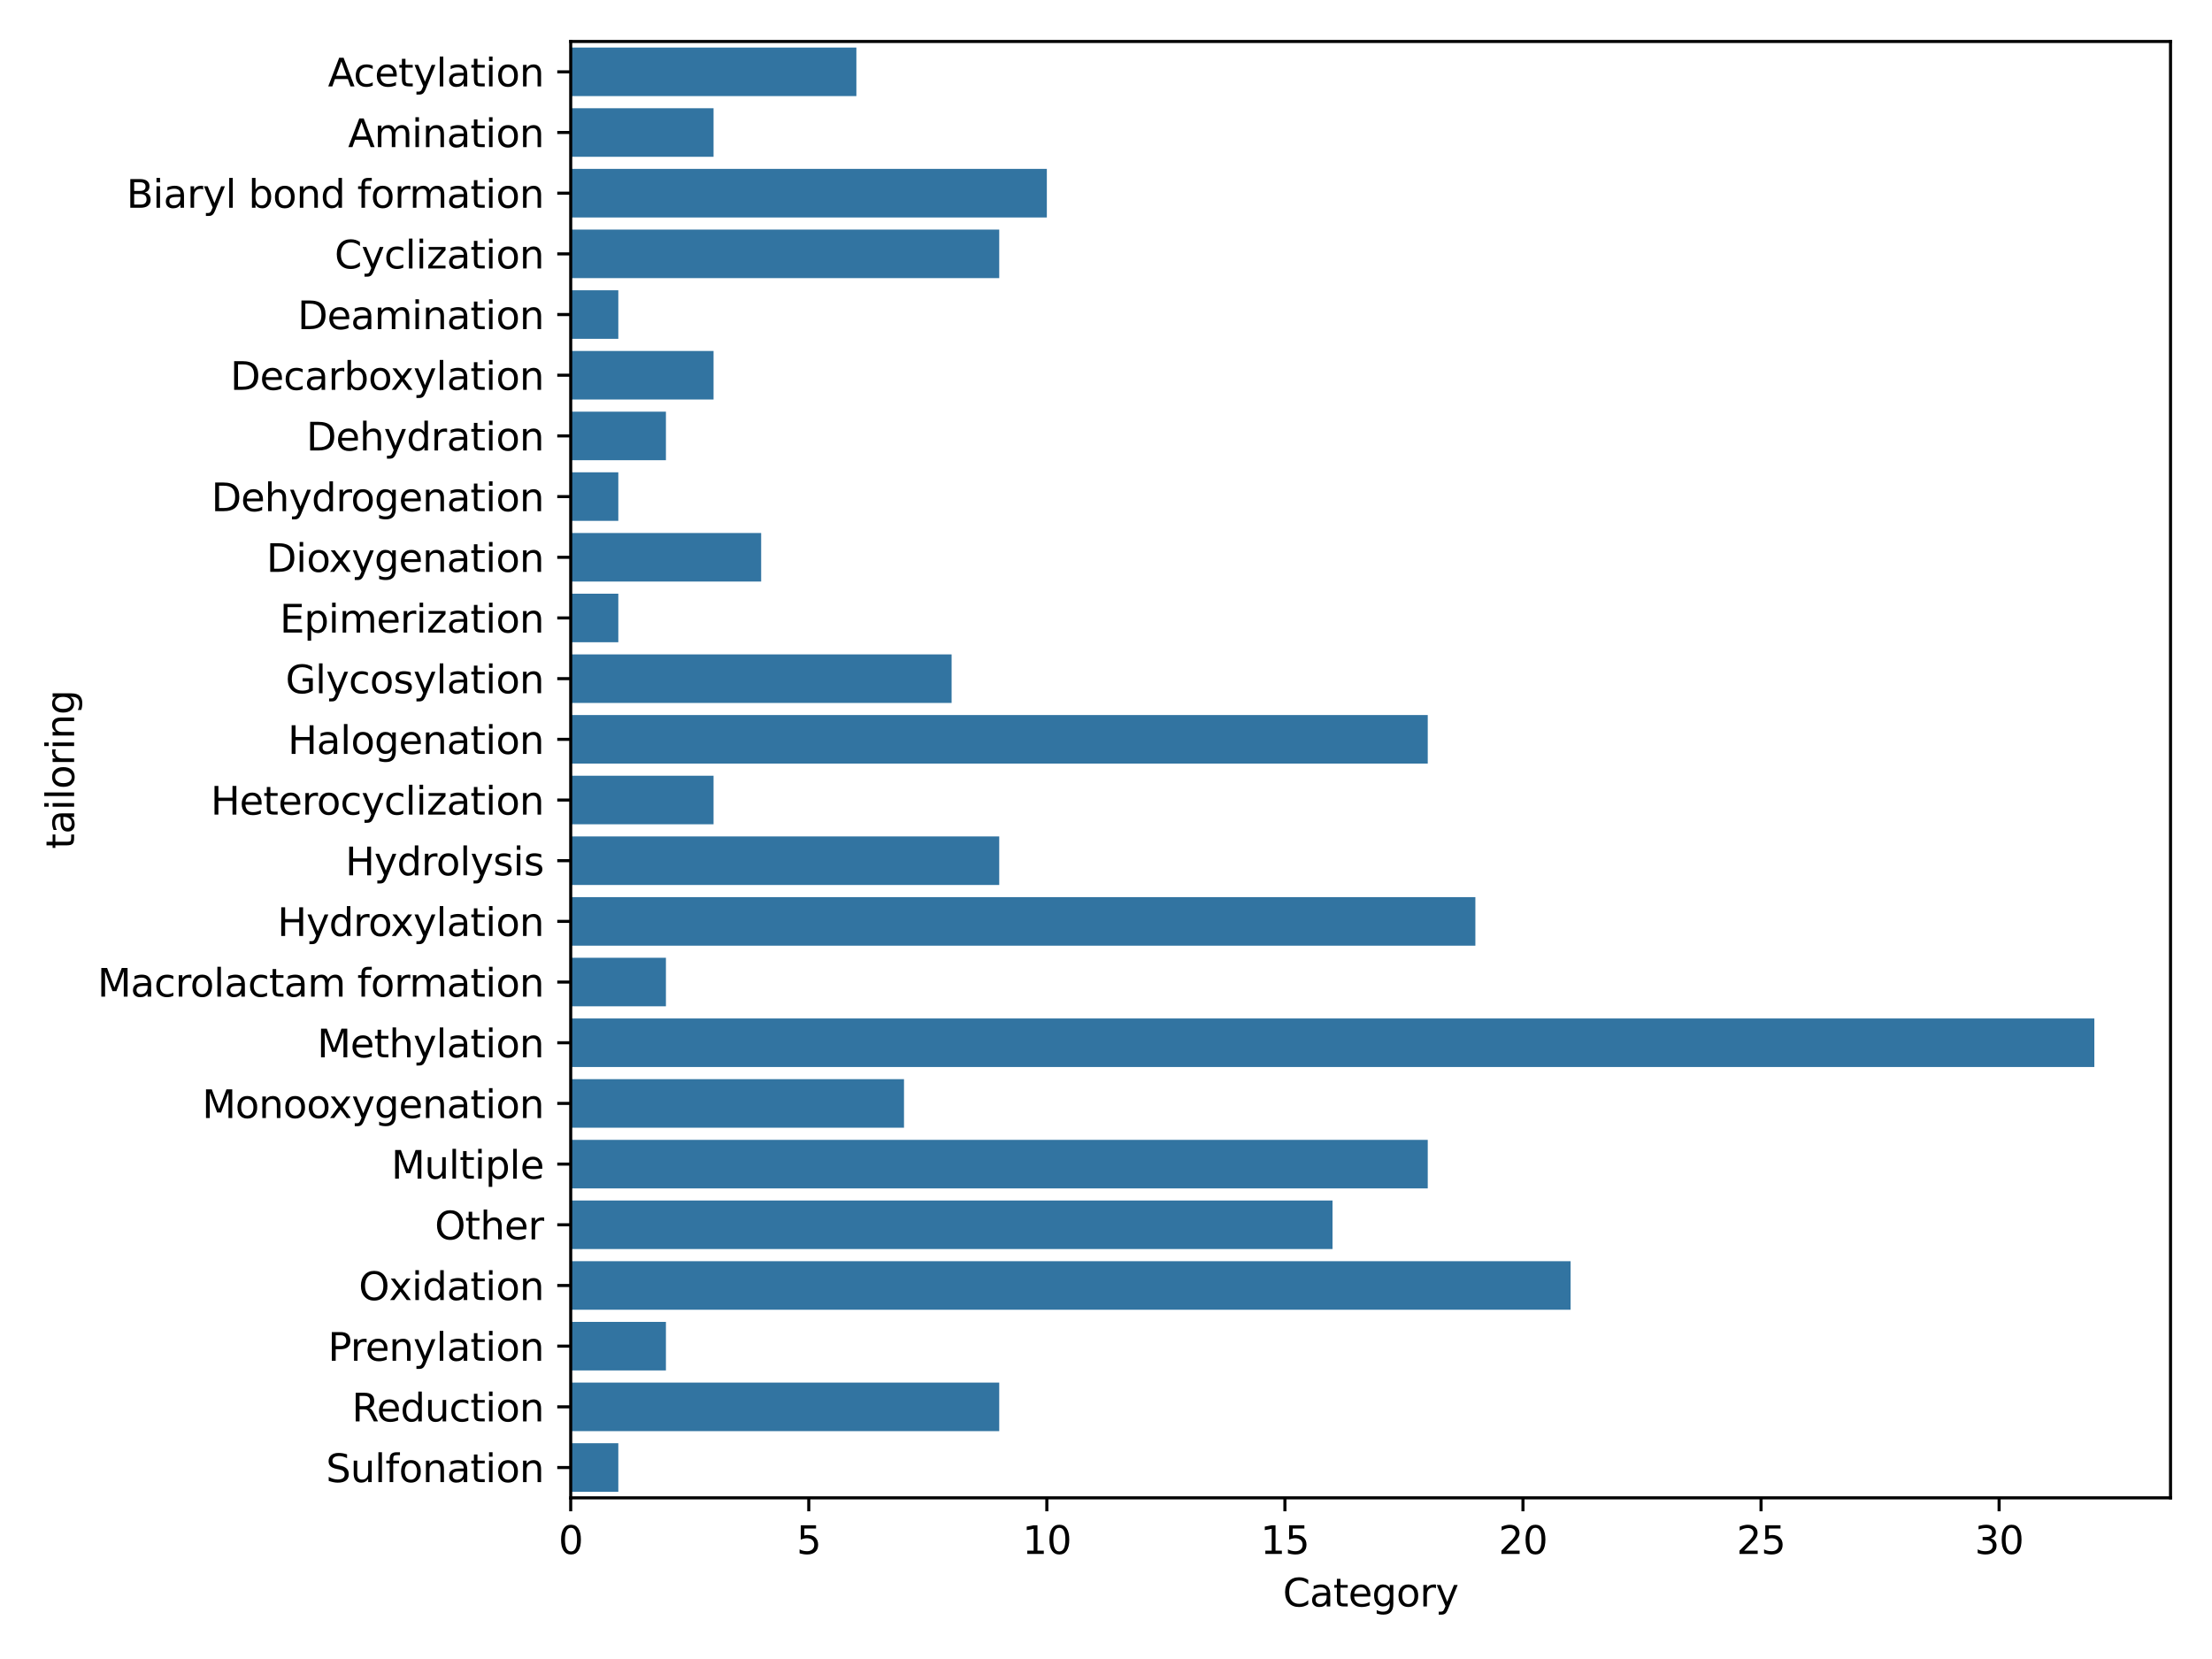 <?xml version="1.0" encoding="utf-8" standalone="no"?>
<!DOCTYPE svg PUBLIC "-//W3C//DTD SVG 1.1//EN"
  "http://www.w3.org/Graphics/SVG/1.1/DTD/svg11.dtd">
<svg xmlns:xlink="http://www.w3.org/1999/xlink" width="576pt" height="432pt" viewBox="0 0 576 432" xmlns="http://www.w3.org/2000/svg" version="1.1">
 <defs>
  <style type="text/css">*{stroke-linejoin: round; stroke-linecap: butt}</style>
 </defs>
 <g id="figure_1">
  <g id="patch_1">
   <path d="M 0 432 
L 576 432 
L 576 0 
L 0 0 
z
" style="fill: #ffffff"/>
  </g>
  <g id="axes_1">
   <g id="patch_2">
    <path d="M 148.61 390.04 
L 565.2 390.04 
L 565.2 10.8 
L 148.61 10.8 
z
" style="fill: #ffffff"/>
   </g>
   <g id="patch_3">
    <path d="M 148.61 12.38 
L 223.001 12.38 
L 223.001 25.021 
L 148.61 25.021 
z
" clip-path="url(#p3cb70eb00b)" style="fill: #3274a1"/>
   </g>
   <g id="patch_4">
    <path d="M 148.61 28.182 
L 185.806 28.182 
L 185.806 40.823 
L 148.61 40.823 
z
" clip-path="url(#p3cb70eb00b)" style="fill: #3274a1"/>
   </g>
   <g id="patch_5">
    <path d="M 148.61 43.983 
L 272.595 43.983 
L 272.595 56.625 
L 148.61 56.625 
z
" clip-path="url(#p3cb70eb00b)" style="fill: #3274a1"/>
   </g>
   <g id="patch_6">
    <path d="M 148.61 59.785 
L 260.197 59.785 
L 260.197 72.427 
L 148.61 72.427 
z
" clip-path="url(#p3cb70eb00b)" style="fill: #3274a1"/>
   </g>
   <g id="patch_7">
    <path d="M 148.61 75.587 
L 161.009 75.587 
L 161.009 88.228 
L 148.61 88.228 
z
" clip-path="url(#p3cb70eb00b)" style="fill: #3274a1"/>
   </g>
   <g id="patch_8">
    <path d="M 148.61 91.388 
L 185.806 91.388 
L 185.806 104.03 
L 148.61 104.03 
z
" clip-path="url(#p3cb70eb00b)" style="fill: #3274a1"/>
   </g>
   <g id="patch_9">
    <path d="M 148.61 107.19 
L 173.407 107.19 
L 173.407 119.832 
L 148.61 119.832 
z
" clip-path="url(#p3cb70eb00b)" style="fill: #3274a1"/>
   </g>
   <g id="patch_10">
    <path d="M 148.61 122.992 
L 161.009 122.992 
L 161.009 135.633 
L 148.61 135.633 
z
" clip-path="url(#p3cb70eb00b)" style="fill: #3274a1"/>
   </g>
   <g id="patch_11">
    <path d="M 148.61 138.793 
L 198.204 138.793 
L 198.204 151.435 
L 148.61 151.435 
z
" clip-path="url(#p3cb70eb00b)" style="fill: #3274a1"/>
   </g>
   <g id="patch_12">
    <path d="M 148.61 154.595 
L 161.009 154.595 
L 161.009 167.237 
L 148.61 167.237 
z
" clip-path="url(#p3cb70eb00b)" style="fill: #3274a1"/>
   </g>
   <g id="patch_13">
    <path d="M 148.61 170.397 
L 247.798 170.397 
L 247.798 183.038 
L 148.61 183.038 
z
" clip-path="url(#p3cb70eb00b)" style="fill: #3274a1"/>
   </g>
   <g id="patch_14">
    <path d="M 148.61 186.198 
L 371.783 186.198 
L 371.783 198.84 
L 148.61 198.84 
z
" clip-path="url(#p3cb70eb00b)" style="fill: #3274a1"/>
   </g>
   <g id="patch_15">
    <path d="M 148.61 202 
L 185.806 202 
L 185.806 214.642 
L 148.61 214.642 
z
" clip-path="url(#p3cb70eb00b)" style="fill: #3274a1"/>
   </g>
   <g id="patch_16">
    <path d="M 148.61 217.802 
L 260.197 217.802 
L 260.197 230.443 
L 148.61 230.443 
z
" clip-path="url(#p3cb70eb00b)" style="fill: #3274a1"/>
   </g>
   <g id="patch_17">
    <path d="M 148.61 233.603 
L 384.182 233.603 
L 384.182 246.245 
L 148.61 246.245 
z
" clip-path="url(#p3cb70eb00b)" style="fill: #3274a1"/>
   </g>
   <g id="patch_18">
    <path d="M 148.61 249.405 
L 173.407 249.405 
L 173.407 262.046 
L 148.61 262.046 
z
" clip-path="url(#p3cb70eb00b)" style="fill: #3274a1"/>
   </g>
   <g id="patch_19">
    <path d="M 148.61 265.207 
L 545.362 265.207 
L 545.362 277.848 
L 148.61 277.848 
z
" clip-path="url(#p3cb70eb00b)" style="fill: #3274a1"/>
   </g>
   <g id="patch_20">
    <path d="M 148.61 281.009 
L 235.4 281.009 
L 235.4 293.65 
L 148.61 293.65 
z
" clip-path="url(#p3cb70eb00b)" style="fill: #3274a1"/>
   </g>
   <g id="patch_21">
    <path d="M 148.61 296.81 
L 371.783 296.81 
L 371.783 309.452 
L 148.61 309.452 
z
" clip-path="url(#p3cb70eb00b)" style="fill: #3274a1"/>
   </g>
   <g id="patch_22">
    <path d="M 148.61 312.612 
L 346.986 312.612 
L 346.986 325.253 
L 148.61 325.253 
z
" clip-path="url(#p3cb70eb00b)" style="fill: #3274a1"/>
   </g>
   <g id="patch_23">
    <path d="M 148.61 328.413 
L 408.979 328.413 
L 408.979 341.055 
L 148.61 341.055 
z
" clip-path="url(#p3cb70eb00b)" style="fill: #3274a1"/>
   </g>
   <g id="patch_24">
    <path d="M 148.61 344.215 
L 173.407 344.215 
L 173.407 356.856 
L 148.61 356.856 
z
" clip-path="url(#p3cb70eb00b)" style="fill: #3274a1"/>
   </g>
   <g id="patch_25">
    <path d="M 148.61 360.017 
L 260.197 360.017 
L 260.197 372.658 
L 148.61 372.658 
z
" clip-path="url(#p3cb70eb00b)" style="fill: #3274a1"/>
   </g>
   <g id="patch_26">
    <path d="M 148.61 375.818 
L 161.009 375.818 
L 161.009 388.46 
L 148.61 388.46 
z
" clip-path="url(#p3cb70eb00b)" style="fill: #3274a1"/>
   </g>
   <g id="matplotlib.axis_1">
    <g id="xtick_1">
     <g id="line2d_1">
      <defs>
       <path id="mf0611d94d9" d="M 0 0 
L 0 3.5 
" style="stroke: #000000; stroke-width: 0.8"/>
      </defs>
      <g>
       <use xlink:href="#mf0611d94d9" x="148.61" y="390.04" style="stroke: #000000; stroke-width: 0.8"/>
      </g>
     </g>
     <g id="text_1">
      <!-- 0 -->
      <g transform="translate(145.429 404.638) scale(0.1 -0.1)">
       <defs>
        <path id="DejaVuSans-30" d="M 2034 4250 
Q 1547 4250 1301 3770 
Q 1056 3291 1056 2328 
Q 1056 1369 1301 889 
Q 1547 409 2034 409 
Q 2525 409 2770 889 
Q 3016 1369 3016 2328 
Q 3016 3291 2770 3770 
Q 2525 4250 2034 4250 
z
M 2034 4750 
Q 2819 4750 3233 4129 
Q 3647 3509 3647 2328 
Q 3647 1150 3233 529 
Q 2819 -91 2034 -91 
Q 1250 -91 836 529 
Q 422 1150 422 2328 
Q 422 3509 836 4129 
Q 1250 4750 2034 4750 
z
" transform="scale(0.016)"/>
       </defs>
       <use xlink:href="#DejaVuSans-30"/>
      </g>
     </g>
    </g>
    <g id="xtick_2">
     <g id="line2d_2">
      <g>
       <use xlink:href="#mf0611d94d9" x="210.603" y="390.04" style="stroke: #000000; stroke-width: 0.8"/>
      </g>
     </g>
     <g id="text_2">
      <!-- 5 -->
      <g transform="translate(207.421 404.638) scale(0.1 -0.1)">
       <defs>
        <path id="DejaVuSans-35" d="M 691 4666 
L 3169 4666 
L 3169 4134 
L 1269 4134 
L 1269 2991 
Q 1406 3038 1543 3061 
Q 1681 3084 1819 3084 
Q 2600 3084 3056 2656 
Q 3513 2228 3513 1497 
Q 3513 744 3044 326 
Q 2575 -91 1722 -91 
Q 1428 -91 1123 -41 
Q 819 9 494 109 
L 494 744 
Q 775 591 1075 516 
Q 1375 441 1709 441 
Q 2250 441 2565 725 
Q 2881 1009 2881 1497 
Q 2881 1984 2565 2268 
Q 2250 2553 1709 2553 
Q 1456 2553 1204 2497 
Q 953 2441 691 2322 
L 691 4666 
z
" transform="scale(0.016)"/>
       </defs>
       <use xlink:href="#DejaVuSans-35"/>
      </g>
     </g>
    </g>
    <g id="xtick_3">
     <g id="line2d_3">
      <g>
       <use xlink:href="#mf0611d94d9" x="272.595" y="390.04" style="stroke: #000000; stroke-width: 0.8"/>
      </g>
     </g>
     <g id="text_3">
      <!-- 10 -->
      <g transform="translate(266.233 404.638) scale(0.1 -0.1)">
       <defs>
        <path id="DejaVuSans-31" d="M 794 531 
L 1825 531 
L 1825 4091 
L 703 3866 
L 703 4441 
L 1819 4666 
L 2450 4666 
L 2450 531 
L 3481 531 
L 3481 0 
L 794 0 
L 794 531 
z
" transform="scale(0.016)"/>
       </defs>
       <use xlink:href="#DejaVuSans-31"/>
       <use xlink:href="#DejaVuSans-30" transform="translate(63.623 0)"/>
      </g>
     </g>
    </g>
    <g id="xtick_4">
     <g id="line2d_4">
      <g>
       <use xlink:href="#mf0611d94d9" x="334.588" y="390.04" style="stroke: #000000; stroke-width: 0.8"/>
      </g>
     </g>
     <g id="text_4">
      <!-- 15 -->
      <g transform="translate(328.225 404.638) scale(0.1 -0.1)">
       <use xlink:href="#DejaVuSans-31"/>
       <use xlink:href="#DejaVuSans-35" transform="translate(63.623 0)"/>
      </g>
     </g>
    </g>
    <g id="xtick_5">
     <g id="line2d_5">
      <g>
       <use xlink:href="#mf0611d94d9" x="396.58" y="390.04" style="stroke: #000000; stroke-width: 0.8"/>
      </g>
     </g>
     <g id="text_5">
      <!-- 20 -->
      <g transform="translate(390.218 404.638) scale(0.1 -0.1)">
       <defs>
        <path id="DejaVuSans-32" d="M 1228 531 
L 3431 531 
L 3431 0 
L 469 0 
L 469 531 
Q 828 903 1448 1529 
Q 2069 2156 2228 2338 
Q 2531 2678 2651 2914 
Q 2772 3150 2772 3378 
Q 2772 3750 2511 3984 
Q 2250 4219 1831 4219 
Q 1534 4219 1204 4116 
Q 875 4013 500 3803 
L 500 4441 
Q 881 4594 1212 4672 
Q 1544 4750 1819 4750 
Q 2544 4750 2975 4387 
Q 3406 4025 3406 3419 
Q 3406 3131 3298 2873 
Q 3191 2616 2906 2266 
Q 2828 2175 2409 1742 
Q 1991 1309 1228 531 
z
" transform="scale(0.016)"/>
       </defs>
       <use xlink:href="#DejaVuSans-32"/>
       <use xlink:href="#DejaVuSans-30" transform="translate(63.623 0)"/>
      </g>
     </g>
    </g>
    <g id="xtick_6">
     <g id="line2d_6">
      <g>
       <use xlink:href="#mf0611d94d9" x="458.573" y="390.04" style="stroke: #000000; stroke-width: 0.8"/>
      </g>
     </g>
     <g id="text_6">
      <!-- 25 -->
      <g transform="translate(452.21 404.638) scale(0.1 -0.1)">
       <use xlink:href="#DejaVuSans-32"/>
       <use xlink:href="#DejaVuSans-35" transform="translate(63.623 0)"/>
      </g>
     </g>
    </g>
    <g id="xtick_7">
     <g id="line2d_7">
      <g>
       <use xlink:href="#mf0611d94d9" x="520.565" y="390.04" style="stroke: #000000; stroke-width: 0.8"/>
      </g>
     </g>
     <g id="text_7">
      <!-- 30 -->
      <g transform="translate(514.203 404.638) scale(0.1 -0.1)">
       <defs>
        <path id="DejaVuSans-33" d="M 2597 2516 
Q 3050 2419 3304 2112 
Q 3559 1806 3559 1356 
Q 3559 666 3084 287 
Q 2609 -91 1734 -91 
Q 1441 -91 1130 -33 
Q 819 25 488 141 
L 488 750 
Q 750 597 1062 519 
Q 1375 441 1716 441 
Q 2309 441 2620 675 
Q 2931 909 2931 1356 
Q 2931 1769 2642 2001 
Q 2353 2234 1838 2234 
L 1294 2234 
L 1294 2753 
L 1863 2753 
Q 2328 2753 2575 2939 
Q 2822 3125 2822 3475 
Q 2822 3834 2567 4026 
Q 2313 4219 1838 4219 
Q 1578 4219 1281 4162 
Q 984 4106 628 3988 
L 628 4550 
Q 988 4650 1302 4700 
Q 1616 4750 1894 4750 
Q 2613 4750 3031 4423 
Q 3450 4097 3450 3541 
Q 3450 3153 3228 2886 
Q 3006 2619 2597 2516 
z
" transform="scale(0.016)"/>
       </defs>
       <use xlink:href="#DejaVuSans-33"/>
       <use xlink:href="#DejaVuSans-30" transform="translate(63.623 0)"/>
      </g>
     </g>
    </g>
    <g id="text_8">
     <!-- Category -->
     <g transform="translate(334.064 418.317) scale(0.1 -0.1)">
      <defs>
       <path id="DejaVuSans-43" d="M 4122 4306 
L 4122 3641 
Q 3803 3938 3442 4084 
Q 3081 4231 2675 4231 
Q 1875 4231 1450 3742 
Q 1025 3253 1025 2328 
Q 1025 1406 1450 917 
Q 1875 428 2675 428 
Q 3081 428 3442 575 
Q 3803 722 4122 1019 
L 4122 359 
Q 3791 134 3420 21 
Q 3050 -91 2638 -91 
Q 1578 -91 968 557 
Q 359 1206 359 2328 
Q 359 3453 968 4101 
Q 1578 4750 2638 4750 
Q 3056 4750 3426 4639 
Q 3797 4528 4122 4306 
z
" transform="scale(0.016)"/>
       <path id="DejaVuSans-61" d="M 2194 1759 
Q 1497 1759 1228 1600 
Q 959 1441 959 1056 
Q 959 750 1161 570 
Q 1363 391 1709 391 
Q 2188 391 2477 730 
Q 2766 1069 2766 1631 
L 2766 1759 
L 2194 1759 
z
M 3341 1997 
L 3341 0 
L 2766 0 
L 2766 531 
Q 2569 213 2275 61 
Q 1981 -91 1556 -91 
Q 1019 -91 701 211 
Q 384 513 384 1019 
Q 384 1609 779 1909 
Q 1175 2209 1959 2209 
L 2766 2209 
L 2766 2266 
Q 2766 2663 2505 2880 
Q 2244 3097 1772 3097 
Q 1472 3097 1187 3025 
Q 903 2953 641 2809 
L 641 3341 
Q 956 3463 1253 3523 
Q 1550 3584 1831 3584 
Q 2591 3584 2966 3190 
Q 3341 2797 3341 1997 
z
" transform="scale(0.016)"/>
       <path id="DejaVuSans-74" d="M 1172 4494 
L 1172 3500 
L 2356 3500 
L 2356 3053 
L 1172 3053 
L 1172 1153 
Q 1172 725 1289 603 
Q 1406 481 1766 481 
L 2356 481 
L 2356 0 
L 1766 0 
Q 1100 0 847 248 
Q 594 497 594 1153 
L 594 3053 
L 172 3053 
L 172 3500 
L 594 3500 
L 594 4494 
L 1172 4494 
z
" transform="scale(0.016)"/>
       <path id="DejaVuSans-65" d="M 3597 1894 
L 3597 1613 
L 953 1613 
Q 991 1019 1311 708 
Q 1631 397 2203 397 
Q 2534 397 2845 478 
Q 3156 559 3463 722 
L 3463 178 
Q 3153 47 2828 -22 
Q 2503 -91 2169 -91 
Q 1331 -91 842 396 
Q 353 884 353 1716 
Q 353 2575 817 3079 
Q 1281 3584 2069 3584 
Q 2775 3584 3186 3129 
Q 3597 2675 3597 1894 
z
M 3022 2063 
Q 3016 2534 2758 2815 
Q 2500 3097 2075 3097 
Q 1594 3097 1305 2825 
Q 1016 2553 972 2059 
L 3022 2063 
z
" transform="scale(0.016)"/>
       <path id="DejaVuSans-67" d="M 2906 1791 
Q 2906 2416 2648 2759 
Q 2391 3103 1925 3103 
Q 1463 3103 1205 2759 
Q 947 2416 947 1791 
Q 947 1169 1205 825 
Q 1463 481 1925 481 
Q 2391 481 2648 825 
Q 2906 1169 2906 1791 
z
M 3481 434 
Q 3481 -459 3084 -895 
Q 2688 -1331 1869 -1331 
Q 1566 -1331 1297 -1286 
Q 1028 -1241 775 -1147 
L 775 -588 
Q 1028 -725 1275 -790 
Q 1522 -856 1778 -856 
Q 2344 -856 2625 -561 
Q 2906 -266 2906 331 
L 2906 616 
Q 2728 306 2450 153 
Q 2172 0 1784 0 
Q 1141 0 747 490 
Q 353 981 353 1791 
Q 353 2603 747 3093 
Q 1141 3584 1784 3584 
Q 2172 3584 2450 3431 
Q 2728 3278 2906 2969 
L 2906 3500 
L 3481 3500 
L 3481 434 
z
" transform="scale(0.016)"/>
       <path id="DejaVuSans-6f" d="M 1959 3097 
Q 1497 3097 1228 2736 
Q 959 2375 959 1747 
Q 959 1119 1226 758 
Q 1494 397 1959 397 
Q 2419 397 2687 759 
Q 2956 1122 2956 1747 
Q 2956 2369 2687 2733 
Q 2419 3097 1959 3097 
z
M 1959 3584 
Q 2709 3584 3137 3096 
Q 3566 2609 3566 1747 
Q 3566 888 3137 398 
Q 2709 -91 1959 -91 
Q 1206 -91 779 398 
Q 353 888 353 1747 
Q 353 2609 779 3096 
Q 1206 3584 1959 3584 
z
" transform="scale(0.016)"/>
       <path id="DejaVuSans-72" d="M 2631 2963 
Q 2534 3019 2420 3045 
Q 2306 3072 2169 3072 
Q 1681 3072 1420 2755 
Q 1159 2438 1159 1844 
L 1159 0 
L 581 0 
L 581 3500 
L 1159 3500 
L 1159 2956 
Q 1341 3275 1631 3429 
Q 1922 3584 2338 3584 
Q 2397 3584 2469 3576 
Q 2541 3569 2628 3553 
L 2631 2963 
z
" transform="scale(0.016)"/>
       <path id="DejaVuSans-79" d="M 2059 -325 
Q 1816 -950 1584 -1140 
Q 1353 -1331 966 -1331 
L 506 -1331 
L 506 -850 
L 844 -850 
Q 1081 -850 1212 -737 
Q 1344 -625 1503 -206 
L 1606 56 
L 191 3500 
L 800 3500 
L 1894 763 
L 2988 3500 
L 3597 3500 
L 2059 -325 
z
" transform="scale(0.016)"/>
      </defs>
      <use xlink:href="#DejaVuSans-43"/>
      <use xlink:href="#DejaVuSans-61" transform="translate(69.824 0)"/>
      <use xlink:href="#DejaVuSans-74" transform="translate(131.104 0)"/>
      <use xlink:href="#DejaVuSans-65" transform="translate(170.312 0)"/>
      <use xlink:href="#DejaVuSans-67" transform="translate(231.836 0)"/>
      <use xlink:href="#DejaVuSans-6f" transform="translate(295.312 0)"/>
      <use xlink:href="#DejaVuSans-72" transform="translate(356.494 0)"/>
      <use xlink:href="#DejaVuSans-79" transform="translate(397.607 0)"/>
     </g>
    </g>
   </g>
   <g id="matplotlib.axis_2">
    <g id="ytick_1">
     <g id="line2d_8">
      <defs>
       <path id="m11501a19ed" d="M 0 0 
L -3.5 0 
" style="stroke: #000000; stroke-width: 0.8"/>
      </defs>
      <g>
       <use xlink:href="#m11501a19ed" x="148.61" y="18.701" style="stroke: #000000; stroke-width: 0.8"/>
      </g>
     </g>
     <g id="text_9">
      <!-- Acetylation -->
      <g transform="translate(85.393 22.5) scale(0.1 -0.1)">
       <defs>
        <path id="DejaVuSans-41" d="M 2188 4044 
L 1331 1722 
L 3047 1722 
L 2188 4044 
z
M 1831 4666 
L 2547 4666 
L 4325 0 
L 3669 0 
L 3244 1197 
L 1141 1197 
L 716 0 
L 50 0 
L 1831 4666 
z
" transform="scale(0.016)"/>
        <path id="DejaVuSans-63" d="M 3122 3366 
L 3122 2828 
Q 2878 2963 2633 3030 
Q 2388 3097 2138 3097 
Q 1578 3097 1268 2742 
Q 959 2388 959 1747 
Q 959 1106 1268 751 
Q 1578 397 2138 397 
Q 2388 397 2633 464 
Q 2878 531 3122 666 
L 3122 134 
Q 2881 22 2623 -34 
Q 2366 -91 2075 -91 
Q 1284 -91 818 406 
Q 353 903 353 1747 
Q 353 2603 823 3093 
Q 1294 3584 2113 3584 
Q 2378 3584 2631 3529 
Q 2884 3475 3122 3366 
z
" transform="scale(0.016)"/>
        <path id="DejaVuSans-6c" d="M 603 4863 
L 1178 4863 
L 1178 0 
L 603 0 
L 603 4863 
z
" transform="scale(0.016)"/>
        <path id="DejaVuSans-69" d="M 603 3500 
L 1178 3500 
L 1178 0 
L 603 0 
L 603 3500 
z
M 603 4863 
L 1178 4863 
L 1178 4134 
L 603 4134 
L 603 4863 
z
" transform="scale(0.016)"/>
        <path id="DejaVuSans-6e" d="M 3513 2113 
L 3513 0 
L 2938 0 
L 2938 2094 
Q 2938 2591 2744 2837 
Q 2550 3084 2163 3084 
Q 1697 3084 1428 2787 
Q 1159 2491 1159 1978 
L 1159 0 
L 581 0 
L 581 3500 
L 1159 3500 
L 1159 2956 
Q 1366 3272 1645 3428 
Q 1925 3584 2291 3584 
Q 2894 3584 3203 3211 
Q 3513 2838 3513 2113 
z
" transform="scale(0.016)"/>
       </defs>
       <use xlink:href="#DejaVuSans-41"/>
       <use xlink:href="#DejaVuSans-63" transform="translate(66.658 0)"/>
       <use xlink:href="#DejaVuSans-65" transform="translate(121.639 0)"/>
       <use xlink:href="#DejaVuSans-74" transform="translate(183.162 0)"/>
       <use xlink:href="#DejaVuSans-79" transform="translate(222.371 0)"/>
       <use xlink:href="#DejaVuSans-6c" transform="translate(281.551 0)"/>
       <use xlink:href="#DejaVuSans-61" transform="translate(309.334 0)"/>
       <use xlink:href="#DejaVuSans-74" transform="translate(370.613 0)"/>
       <use xlink:href="#DejaVuSans-69" transform="translate(409.822 0)"/>
       <use xlink:href="#DejaVuSans-6f" transform="translate(437.605 0)"/>
       <use xlink:href="#DejaVuSans-6e" transform="translate(498.787 0)"/>
      </g>
     </g>
    </g>
    <g id="ytick_2">
     <g id="line2d_9">
      <g>
       <use xlink:href="#m11501a19ed" x="148.61" y="34.502" style="stroke: #000000; stroke-width: 0.8"/>
      </g>
     </g>
     <g id="text_10">
      <!-- Amination -->
      <g transform="translate(90.63 38.302) scale(0.1 -0.1)">
       <defs>
        <path id="DejaVuSans-6d" d="M 3328 2828 
Q 3544 3216 3844 3400 
Q 4144 3584 4550 3584 
Q 5097 3584 5394 3201 
Q 5691 2819 5691 2113 
L 5691 0 
L 5113 0 
L 5113 2094 
Q 5113 2597 4934 2840 
Q 4756 3084 4391 3084 
Q 3944 3084 3684 2787 
Q 3425 2491 3425 1978 
L 3425 0 
L 2847 0 
L 2847 2094 
Q 2847 2600 2669 2842 
Q 2491 3084 2119 3084 
Q 1678 3084 1418 2786 
Q 1159 2488 1159 1978 
L 1159 0 
L 581 0 
L 581 3500 
L 1159 3500 
L 1159 2956 
Q 1356 3278 1631 3431 
Q 1906 3584 2284 3584 
Q 2666 3584 2933 3390 
Q 3200 3197 3328 2828 
z
" transform="scale(0.016)"/>
       </defs>
       <use xlink:href="#DejaVuSans-41"/>
       <use xlink:href="#DejaVuSans-6d" transform="translate(68.408 0)"/>
       <use xlink:href="#DejaVuSans-69" transform="translate(165.82 0)"/>
       <use xlink:href="#DejaVuSans-6e" transform="translate(193.604 0)"/>
       <use xlink:href="#DejaVuSans-61" transform="translate(256.982 0)"/>
       <use xlink:href="#DejaVuSans-74" transform="translate(318.262 0)"/>
       <use xlink:href="#DejaVuSans-69" transform="translate(357.471 0)"/>
       <use xlink:href="#DejaVuSans-6f" transform="translate(385.254 0)"/>
       <use xlink:href="#DejaVuSans-6e" transform="translate(446.436 0)"/>
      </g>
     </g>
    </g>
    <g id="ytick_3">
     <g id="line2d_10">
      <g>
       <use xlink:href="#m11501a19ed" x="148.61" y="50.304" style="stroke: #000000; stroke-width: 0.8"/>
      </g>
     </g>
     <g id="text_11">
      <!-- Biaryl bond formation -->
      <g transform="translate(32.927 54.103) scale(0.1 -0.1)">
       <defs>
        <path id="DejaVuSans-42" d="M 1259 2228 
L 1259 519 
L 2272 519 
Q 2781 519 3026 730 
Q 3272 941 3272 1375 
Q 3272 1813 3026 2020 
Q 2781 2228 2272 2228 
L 1259 2228 
z
M 1259 4147 
L 1259 2741 
L 2194 2741 
Q 2656 2741 2882 2914 
Q 3109 3088 3109 3444 
Q 3109 3797 2882 3972 
Q 2656 4147 2194 4147 
L 1259 4147 
z
M 628 4666 
L 2241 4666 
Q 2963 4666 3353 4366 
Q 3744 4066 3744 3513 
Q 3744 3084 3544 2831 
Q 3344 2578 2956 2516 
Q 3422 2416 3680 2098 
Q 3938 1781 3938 1306 
Q 3938 681 3513 340 
Q 3088 0 2303 0 
L 628 0 
L 628 4666 
z
" transform="scale(0.016)"/>
        <path id="DejaVuSans-20" transform="scale(0.016)"/>
        <path id="DejaVuSans-62" d="M 3116 1747 
Q 3116 2381 2855 2742 
Q 2594 3103 2138 3103 
Q 1681 3103 1420 2742 
Q 1159 2381 1159 1747 
Q 1159 1113 1420 752 
Q 1681 391 2138 391 
Q 2594 391 2855 752 
Q 3116 1113 3116 1747 
z
M 1159 2969 
Q 1341 3281 1617 3432 
Q 1894 3584 2278 3584 
Q 2916 3584 3314 3078 
Q 3713 2572 3713 1747 
Q 3713 922 3314 415 
Q 2916 -91 2278 -91 
Q 1894 -91 1617 61 
Q 1341 213 1159 525 
L 1159 0 
L 581 0 
L 581 4863 
L 1159 4863 
L 1159 2969 
z
" transform="scale(0.016)"/>
        <path id="DejaVuSans-64" d="M 2906 2969 
L 2906 4863 
L 3481 4863 
L 3481 0 
L 2906 0 
L 2906 525 
Q 2725 213 2448 61 
Q 2172 -91 1784 -91 
Q 1150 -91 751 415 
Q 353 922 353 1747 
Q 353 2572 751 3078 
Q 1150 3584 1784 3584 
Q 2172 3584 2448 3432 
Q 2725 3281 2906 2969 
z
M 947 1747 
Q 947 1113 1208 752 
Q 1469 391 1925 391 
Q 2381 391 2643 752 
Q 2906 1113 2906 1747 
Q 2906 2381 2643 2742 
Q 2381 3103 1925 3103 
Q 1469 3103 1208 2742 
Q 947 2381 947 1747 
z
" transform="scale(0.016)"/>
        <path id="DejaVuSans-66" d="M 2375 4863 
L 2375 4384 
L 1825 4384 
Q 1516 4384 1395 4259 
Q 1275 4134 1275 3809 
L 1275 3500 
L 2222 3500 
L 2222 3053 
L 1275 3053 
L 1275 0 
L 697 0 
L 697 3053 
L 147 3053 
L 147 3500 
L 697 3500 
L 697 3744 
Q 697 4328 969 4595 
Q 1241 4863 1831 4863 
L 2375 4863 
z
" transform="scale(0.016)"/>
       </defs>
       <use xlink:href="#DejaVuSans-42"/>
       <use xlink:href="#DejaVuSans-69" transform="translate(68.604 0)"/>
       <use xlink:href="#DejaVuSans-61" transform="translate(96.387 0)"/>
       <use xlink:href="#DejaVuSans-72" transform="translate(157.666 0)"/>
       <use xlink:href="#DejaVuSans-79" transform="translate(198.779 0)"/>
       <use xlink:href="#DejaVuSans-6c" transform="translate(257.959 0)"/>
       <use xlink:href="#DejaVuSans-20" transform="translate(285.742 0)"/>
       <use xlink:href="#DejaVuSans-62" transform="translate(317.529 0)"/>
       <use xlink:href="#DejaVuSans-6f" transform="translate(381.006 0)"/>
       <use xlink:href="#DejaVuSans-6e" transform="translate(442.188 0)"/>
       <use xlink:href="#DejaVuSans-64" transform="translate(505.566 0)"/>
       <use xlink:href="#DejaVuSans-20" transform="translate(569.043 0)"/>
       <use xlink:href="#DejaVuSans-66" transform="translate(600.83 0)"/>
       <use xlink:href="#DejaVuSans-6f" transform="translate(636.035 0)"/>
       <use xlink:href="#DejaVuSans-72" transform="translate(697.217 0)"/>
       <use xlink:href="#DejaVuSans-6d" transform="translate(736.58 0)"/>
       <use xlink:href="#DejaVuSans-61" transform="translate(833.992 0)"/>
       <use xlink:href="#DejaVuSans-74" transform="translate(895.271 0)"/>
       <use xlink:href="#DejaVuSans-69" transform="translate(934.48 0)"/>
       <use xlink:href="#DejaVuSans-6f" transform="translate(962.264 0)"/>
       <use xlink:href="#DejaVuSans-6e" transform="translate(1023.445 0)"/>
      </g>
     </g>
    </g>
    <g id="ytick_4">
     <g id="line2d_11">
      <g>
       <use xlink:href="#m11501a19ed" x="148.61" y="66.106" style="stroke: #000000; stroke-width: 0.8"/>
      </g>
     </g>
     <g id="text_12">
      <!-- Cyclization -->
      <g transform="translate(87.123 69.905) scale(0.1 -0.1)">
       <defs>
        <path id="DejaVuSans-7a" d="M 353 3500 
L 3084 3500 
L 3084 2975 
L 922 459 
L 3084 459 
L 3084 0 
L 275 0 
L 275 525 
L 2438 3041 
L 353 3041 
L 353 3500 
z
" transform="scale(0.016)"/>
       </defs>
       <use xlink:href="#DejaVuSans-43"/>
       <use xlink:href="#DejaVuSans-79" transform="translate(69.824 0)"/>
       <use xlink:href="#DejaVuSans-63" transform="translate(129.004 0)"/>
       <use xlink:href="#DejaVuSans-6c" transform="translate(183.984 0)"/>
       <use xlink:href="#DejaVuSans-69" transform="translate(211.768 0)"/>
       <use xlink:href="#DejaVuSans-7a" transform="translate(239.551 0)"/>
       <use xlink:href="#DejaVuSans-61" transform="translate(292.041 0)"/>
       <use xlink:href="#DejaVuSans-74" transform="translate(353.32 0)"/>
       <use xlink:href="#DejaVuSans-69" transform="translate(392.529 0)"/>
       <use xlink:href="#DejaVuSans-6f" transform="translate(420.312 0)"/>
       <use xlink:href="#DejaVuSans-6e" transform="translate(481.494 0)"/>
      </g>
     </g>
    </g>
    <g id="ytick_5">
     <g id="line2d_12">
      <g>
       <use xlink:href="#m11501a19ed" x="148.61" y="81.907" style="stroke: #000000; stroke-width: 0.8"/>
      </g>
     </g>
     <g id="text_13">
      <!-- Deamination -->
      <g transform="translate(77.49 85.707) scale(0.1 -0.1)">
       <defs>
        <path id="DejaVuSans-44" d="M 1259 4147 
L 1259 519 
L 2022 519 
Q 2988 519 3436 956 
Q 3884 1394 3884 2338 
Q 3884 3275 3436 3711 
Q 2988 4147 2022 4147 
L 1259 4147 
z
M 628 4666 
L 1925 4666 
Q 3281 4666 3915 4102 
Q 4550 3538 4550 2338 
Q 4550 1131 3912 565 
Q 3275 0 1925 0 
L 628 0 
L 628 4666 
z
" transform="scale(0.016)"/>
       </defs>
       <use xlink:href="#DejaVuSans-44"/>
       <use xlink:href="#DejaVuSans-65" transform="translate(77.002 0)"/>
       <use xlink:href="#DejaVuSans-61" transform="translate(138.525 0)"/>
       <use xlink:href="#DejaVuSans-6d" transform="translate(199.805 0)"/>
       <use xlink:href="#DejaVuSans-69" transform="translate(297.217 0)"/>
       <use xlink:href="#DejaVuSans-6e" transform="translate(325 0)"/>
       <use xlink:href="#DejaVuSans-61" transform="translate(388.379 0)"/>
       <use xlink:href="#DejaVuSans-74" transform="translate(449.658 0)"/>
       <use xlink:href="#DejaVuSans-69" transform="translate(488.867 0)"/>
       <use xlink:href="#DejaVuSans-6f" transform="translate(516.65 0)"/>
       <use xlink:href="#DejaVuSans-6e" transform="translate(577.832 0)"/>
      </g>
     </g>
    </g>
    <g id="ytick_6">
     <g id="line2d_13">
      <g>
       <use xlink:href="#m11501a19ed" x="148.61" y="97.709" style="stroke: #000000; stroke-width: 0.8"/>
      </g>
     </g>
     <g id="text_14">
      <!-- Decarboxylation -->
      <g transform="translate(59.966 101.508) scale(0.1 -0.1)">
       <defs>
        <path id="DejaVuSans-78" d="M 3513 3500 
L 2247 1797 
L 3578 0 
L 2900 0 
L 1881 1375 
L 863 0 
L 184 0 
L 1544 1831 
L 300 3500 
L 978 3500 
L 1906 2253 
L 2834 3500 
L 3513 3500 
z
" transform="scale(0.016)"/>
       </defs>
       <use xlink:href="#DejaVuSans-44"/>
       <use xlink:href="#DejaVuSans-65" transform="translate(77.002 0)"/>
       <use xlink:href="#DejaVuSans-63" transform="translate(138.525 0)"/>
       <use xlink:href="#DejaVuSans-61" transform="translate(193.506 0)"/>
       <use xlink:href="#DejaVuSans-72" transform="translate(254.785 0)"/>
       <use xlink:href="#DejaVuSans-62" transform="translate(295.898 0)"/>
       <use xlink:href="#DejaVuSans-6f" transform="translate(359.375 0)"/>
       <use xlink:href="#DejaVuSans-78" transform="translate(417.432 0)"/>
       <use xlink:href="#DejaVuSans-79" transform="translate(476.611 0)"/>
       <use xlink:href="#DejaVuSans-6c" transform="translate(535.791 0)"/>
       <use xlink:href="#DejaVuSans-61" transform="translate(563.574 0)"/>
       <use xlink:href="#DejaVuSans-74" transform="translate(624.854 0)"/>
       <use xlink:href="#DejaVuSans-69" transform="translate(664.062 0)"/>
       <use xlink:href="#DejaVuSans-6f" transform="translate(691.846 0)"/>
       <use xlink:href="#DejaVuSans-6e" transform="translate(753.027 0)"/>
      </g>
     </g>
    </g>
    <g id="ytick_7">
     <g id="line2d_14">
      <g>
       <use xlink:href="#m11501a19ed" x="148.61" y="113.511" style="stroke: #000000; stroke-width: 0.8"/>
      </g>
     </g>
     <g id="text_15">
      <!-- Dehydration -->
      <g transform="translate(79.758 117.31) scale(0.1 -0.1)">
       <defs>
        <path id="DejaVuSans-68" d="M 3513 2113 
L 3513 0 
L 2938 0 
L 2938 2094 
Q 2938 2591 2744 2837 
Q 2550 3084 2163 3084 
Q 1697 3084 1428 2787 
Q 1159 2491 1159 1978 
L 1159 0 
L 581 0 
L 581 4863 
L 1159 4863 
L 1159 2956 
Q 1366 3272 1645 3428 
Q 1925 3584 2291 3584 
Q 2894 3584 3203 3211 
Q 3513 2838 3513 2113 
z
" transform="scale(0.016)"/>
       </defs>
       <use xlink:href="#DejaVuSans-44"/>
       <use xlink:href="#DejaVuSans-65" transform="translate(77.002 0)"/>
       <use xlink:href="#DejaVuSans-68" transform="translate(138.525 0)"/>
       <use xlink:href="#DejaVuSans-79" transform="translate(201.904 0)"/>
       <use xlink:href="#DejaVuSans-64" transform="translate(261.084 0)"/>
       <use xlink:href="#DejaVuSans-72" transform="translate(324.561 0)"/>
       <use xlink:href="#DejaVuSans-61" transform="translate(365.674 0)"/>
       <use xlink:href="#DejaVuSans-74" transform="translate(426.953 0)"/>
       <use xlink:href="#DejaVuSans-69" transform="translate(466.162 0)"/>
       <use xlink:href="#DejaVuSans-6f" transform="translate(493.945 0)"/>
       <use xlink:href="#DejaVuSans-6e" transform="translate(555.127 0)"/>
      </g>
     </g>
    </g>
    <g id="ytick_8">
     <g id="line2d_15">
      <g>
       <use xlink:href="#m11501a19ed" x="148.61" y="129.312" style="stroke: #000000; stroke-width: 0.8"/>
      </g>
     </g>
     <g id="text_16">
      <!-- Dehydrogenation -->
      <g transform="translate(55.026 133.112) scale(0.1 -0.1)">
       <use xlink:href="#DejaVuSans-44"/>
       <use xlink:href="#DejaVuSans-65" transform="translate(77.002 0)"/>
       <use xlink:href="#DejaVuSans-68" transform="translate(138.525 0)"/>
       <use xlink:href="#DejaVuSans-79" transform="translate(201.904 0)"/>
       <use xlink:href="#DejaVuSans-64" transform="translate(261.084 0)"/>
       <use xlink:href="#DejaVuSans-72" transform="translate(324.561 0)"/>
       <use xlink:href="#DejaVuSans-6f" transform="translate(363.424 0)"/>
       <use xlink:href="#DejaVuSans-67" transform="translate(424.605 0)"/>
       <use xlink:href="#DejaVuSans-65" transform="translate(488.082 0)"/>
       <use xlink:href="#DejaVuSans-6e" transform="translate(549.605 0)"/>
       <use xlink:href="#DejaVuSans-61" transform="translate(612.984 0)"/>
       <use xlink:href="#DejaVuSans-74" transform="translate(674.264 0)"/>
       <use xlink:href="#DejaVuSans-69" transform="translate(713.473 0)"/>
       <use xlink:href="#DejaVuSans-6f" transform="translate(741.256 0)"/>
       <use xlink:href="#DejaVuSans-6e" transform="translate(802.438 0)"/>
      </g>
     </g>
    </g>
    <g id="ytick_9">
     <g id="line2d_16">
      <g>
       <use xlink:href="#m11501a19ed" x="148.61" y="145.114" style="stroke: #000000; stroke-width: 0.8"/>
      </g>
     </g>
     <g id="text_17">
      <!-- Dioxygenation -->
      <g transform="translate(69.366 148.913) scale(0.1 -0.1)">
       <use xlink:href="#DejaVuSans-44"/>
       <use xlink:href="#DejaVuSans-69" transform="translate(77.002 0)"/>
       <use xlink:href="#DejaVuSans-6f" transform="translate(104.785 0)"/>
       <use xlink:href="#DejaVuSans-78" transform="translate(162.842 0)"/>
       <use xlink:href="#DejaVuSans-79" transform="translate(222.021 0)"/>
       <use xlink:href="#DejaVuSans-67" transform="translate(281.201 0)"/>
       <use xlink:href="#DejaVuSans-65" transform="translate(344.678 0)"/>
       <use xlink:href="#DejaVuSans-6e" transform="translate(406.201 0)"/>
       <use xlink:href="#DejaVuSans-61" transform="translate(469.58 0)"/>
       <use xlink:href="#DejaVuSans-74" transform="translate(530.859 0)"/>
       <use xlink:href="#DejaVuSans-69" transform="translate(570.068 0)"/>
       <use xlink:href="#DejaVuSans-6f" transform="translate(597.852 0)"/>
       <use xlink:href="#DejaVuSans-6e" transform="translate(659.033 0)"/>
      </g>
     </g>
    </g>
    <g id="ytick_10">
     <g id="line2d_17">
      <g>
       <use xlink:href="#m11501a19ed" x="148.61" y="160.916" style="stroke: #000000; stroke-width: 0.8"/>
      </g>
     </g>
     <g id="text_18">
      <!-- Epimerization -->
      <g transform="translate(72.851 164.715) scale(0.1 -0.1)">
       <defs>
        <path id="DejaVuSans-45" d="M 628 4666 
L 3578 4666 
L 3578 4134 
L 1259 4134 
L 1259 2753 
L 3481 2753 
L 3481 2222 
L 1259 2222 
L 1259 531 
L 3634 531 
L 3634 0 
L 628 0 
L 628 4666 
z
" transform="scale(0.016)"/>
        <path id="DejaVuSans-70" d="M 1159 525 
L 1159 -1331 
L 581 -1331 
L 581 3500 
L 1159 3500 
L 1159 2969 
Q 1341 3281 1617 3432 
Q 1894 3584 2278 3584 
Q 2916 3584 3314 3078 
Q 3713 2572 3713 1747 
Q 3713 922 3314 415 
Q 2916 -91 2278 -91 
Q 1894 -91 1617 61 
Q 1341 213 1159 525 
z
M 3116 1747 
Q 3116 2381 2855 2742 
Q 2594 3103 2138 3103 
Q 1681 3103 1420 2742 
Q 1159 2381 1159 1747 
Q 1159 1113 1420 752 
Q 1681 391 2138 391 
Q 2594 391 2855 752 
Q 3116 1113 3116 1747 
z
" transform="scale(0.016)"/>
       </defs>
       <use xlink:href="#DejaVuSans-45"/>
       <use xlink:href="#DejaVuSans-70" transform="translate(63.184 0)"/>
       <use xlink:href="#DejaVuSans-69" transform="translate(126.66 0)"/>
       <use xlink:href="#DejaVuSans-6d" transform="translate(154.443 0)"/>
       <use xlink:href="#DejaVuSans-65" transform="translate(251.855 0)"/>
       <use xlink:href="#DejaVuSans-72" transform="translate(313.379 0)"/>
       <use xlink:href="#DejaVuSans-69" transform="translate(354.492 0)"/>
       <use xlink:href="#DejaVuSans-7a" transform="translate(382.275 0)"/>
       <use xlink:href="#DejaVuSans-61" transform="translate(434.766 0)"/>
       <use xlink:href="#DejaVuSans-74" transform="translate(496.045 0)"/>
       <use xlink:href="#DejaVuSans-69" transform="translate(535.254 0)"/>
       <use xlink:href="#DejaVuSans-6f" transform="translate(563.037 0)"/>
       <use xlink:href="#DejaVuSans-6e" transform="translate(624.219 0)"/>
      </g>
     </g>
    </g>
    <g id="ytick_11">
     <g id="line2d_18">
      <g>
       <use xlink:href="#m11501a19ed" x="148.61" y="176.718" style="stroke: #000000; stroke-width: 0.8"/>
      </g>
     </g>
     <g id="text_19">
      <!-- Glycosylation -->
      <g transform="translate(74.358 180.517) scale(0.1 -0.1)">
       <defs>
        <path id="DejaVuSans-47" d="M 3809 666 
L 3809 1919 
L 2778 1919 
L 2778 2438 
L 4434 2438 
L 4434 434 
Q 4069 175 3628 42 
Q 3188 -91 2688 -91 
Q 1594 -91 976 548 
Q 359 1188 359 2328 
Q 359 3472 976 4111 
Q 1594 4750 2688 4750 
Q 3144 4750 3555 4637 
Q 3966 4525 4313 4306 
L 4313 3634 
Q 3963 3931 3569 4081 
Q 3175 4231 2741 4231 
Q 1884 4231 1454 3753 
Q 1025 3275 1025 2328 
Q 1025 1384 1454 906 
Q 1884 428 2741 428 
Q 3075 428 3337 486 
Q 3600 544 3809 666 
z
" transform="scale(0.016)"/>
        <path id="DejaVuSans-73" d="M 2834 3397 
L 2834 2853 
Q 2591 2978 2328 3040 
Q 2066 3103 1784 3103 
Q 1356 3103 1142 2972 
Q 928 2841 928 2578 
Q 928 2378 1081 2264 
Q 1234 2150 1697 2047 
L 1894 2003 
Q 2506 1872 2764 1633 
Q 3022 1394 3022 966 
Q 3022 478 2636 193 
Q 2250 -91 1575 -91 
Q 1294 -91 989 -36 
Q 684 19 347 128 
L 347 722 
Q 666 556 975 473 
Q 1284 391 1588 391 
Q 1994 391 2212 530 
Q 2431 669 2431 922 
Q 2431 1156 2273 1281 
Q 2116 1406 1581 1522 
L 1381 1569 
Q 847 1681 609 1914 
Q 372 2147 372 2553 
Q 372 3047 722 3315 
Q 1072 3584 1716 3584 
Q 2034 3584 2315 3537 
Q 2597 3491 2834 3397 
z
" transform="scale(0.016)"/>
       </defs>
       <use xlink:href="#DejaVuSans-47"/>
       <use xlink:href="#DejaVuSans-6c" transform="translate(77.49 0)"/>
       <use xlink:href="#DejaVuSans-79" transform="translate(105.273 0)"/>
       <use xlink:href="#DejaVuSans-63" transform="translate(164.453 0)"/>
       <use xlink:href="#DejaVuSans-6f" transform="translate(219.434 0)"/>
       <use xlink:href="#DejaVuSans-73" transform="translate(280.615 0)"/>
       <use xlink:href="#DejaVuSans-79" transform="translate(332.715 0)"/>
       <use xlink:href="#DejaVuSans-6c" transform="translate(391.895 0)"/>
       <use xlink:href="#DejaVuSans-61" transform="translate(419.678 0)"/>
       <use xlink:href="#DejaVuSans-74" transform="translate(480.957 0)"/>
       <use xlink:href="#DejaVuSans-69" transform="translate(520.166 0)"/>
       <use xlink:href="#DejaVuSans-6f" transform="translate(547.949 0)"/>
       <use xlink:href="#DejaVuSans-6e" transform="translate(609.131 0)"/>
      </g>
     </g>
    </g>
    <g id="ytick_12">
     <g id="line2d_19">
      <g>
       <use xlink:href="#m11501a19ed" x="148.61" y="192.519" style="stroke: #000000; stroke-width: 0.8"/>
      </g>
     </g>
     <g id="text_20">
      <!-- Halogenation -->
      <g transform="translate(74.943 196.318) scale(0.1 -0.1)">
       <defs>
        <path id="DejaVuSans-48" d="M 628 4666 
L 1259 4666 
L 1259 2753 
L 3553 2753 
L 3553 4666 
L 4184 4666 
L 4184 0 
L 3553 0 
L 3553 2222 
L 1259 2222 
L 1259 0 
L 628 0 
L 628 4666 
z
" transform="scale(0.016)"/>
       </defs>
       <use xlink:href="#DejaVuSans-48"/>
       <use xlink:href="#DejaVuSans-61" transform="translate(75.195 0)"/>
       <use xlink:href="#DejaVuSans-6c" transform="translate(136.475 0)"/>
       <use xlink:href="#DejaVuSans-6f" transform="translate(164.258 0)"/>
       <use xlink:href="#DejaVuSans-67" transform="translate(225.439 0)"/>
       <use xlink:href="#DejaVuSans-65" transform="translate(288.916 0)"/>
       <use xlink:href="#DejaVuSans-6e" transform="translate(350.439 0)"/>
       <use xlink:href="#DejaVuSans-61" transform="translate(413.818 0)"/>
       <use xlink:href="#DejaVuSans-74" transform="translate(475.098 0)"/>
       <use xlink:href="#DejaVuSans-69" transform="translate(514.307 0)"/>
       <use xlink:href="#DejaVuSans-6f" transform="translate(542.09 0)"/>
       <use xlink:href="#DejaVuSans-6e" transform="translate(603.271 0)"/>
      </g>
     </g>
    </g>
    <g id="ytick_13">
     <g id="line2d_20">
      <g>
       <use xlink:href="#m11501a19ed" x="148.61" y="208.321" style="stroke: #000000; stroke-width: 0.8"/>
      </g>
     </g>
     <g id="text_21">
      <!-- Heterocyclization -->
      <g transform="translate(54.855 212.12) scale(0.1 -0.1)">
       <use xlink:href="#DejaVuSans-48"/>
       <use xlink:href="#DejaVuSans-65" transform="translate(75.195 0)"/>
       <use xlink:href="#DejaVuSans-74" transform="translate(136.719 0)"/>
       <use xlink:href="#DejaVuSans-65" transform="translate(175.928 0)"/>
       <use xlink:href="#DejaVuSans-72" transform="translate(237.451 0)"/>
       <use xlink:href="#DejaVuSans-6f" transform="translate(276.314 0)"/>
       <use xlink:href="#DejaVuSans-63" transform="translate(337.496 0)"/>
       <use xlink:href="#DejaVuSans-79" transform="translate(392.477 0)"/>
       <use xlink:href="#DejaVuSans-63" transform="translate(451.656 0)"/>
       <use xlink:href="#DejaVuSans-6c" transform="translate(506.637 0)"/>
       <use xlink:href="#DejaVuSans-69" transform="translate(534.42 0)"/>
       <use xlink:href="#DejaVuSans-7a" transform="translate(562.203 0)"/>
       <use xlink:href="#DejaVuSans-61" transform="translate(614.693 0)"/>
       <use xlink:href="#DejaVuSans-74" transform="translate(675.973 0)"/>
       <use xlink:href="#DejaVuSans-69" transform="translate(715.182 0)"/>
       <use xlink:href="#DejaVuSans-6f" transform="translate(742.965 0)"/>
       <use xlink:href="#DejaVuSans-6e" transform="translate(804.146 0)"/>
      </g>
     </g>
    </g>
    <g id="ytick_14">
     <g id="line2d_21">
      <g>
       <use xlink:href="#m11501a19ed" x="148.61" y="224.123" style="stroke: #000000; stroke-width: 0.8"/>
      </g>
     </g>
     <g id="text_22">
      <!-- Hydrolysis -->
      <g transform="translate(89.924 227.922) scale(0.1 -0.1)">
       <use xlink:href="#DejaVuSans-48"/>
       <use xlink:href="#DejaVuSans-79" transform="translate(75.195 0)"/>
       <use xlink:href="#DejaVuSans-64" transform="translate(134.375 0)"/>
       <use xlink:href="#DejaVuSans-72" transform="translate(197.852 0)"/>
       <use xlink:href="#DejaVuSans-6f" transform="translate(236.715 0)"/>
       <use xlink:href="#DejaVuSans-6c" transform="translate(297.896 0)"/>
       <use xlink:href="#DejaVuSans-79" transform="translate(325.68 0)"/>
       <use xlink:href="#DejaVuSans-73" transform="translate(384.859 0)"/>
       <use xlink:href="#DejaVuSans-69" transform="translate(436.959 0)"/>
       <use xlink:href="#DejaVuSans-73" transform="translate(464.742 0)"/>
      </g>
     </g>
    </g>
    <g id="ytick_15">
     <g id="line2d_22">
      <g>
       <use xlink:href="#m11501a19ed" x="148.61" y="239.924" style="stroke: #000000; stroke-width: 0.8"/>
      </g>
     </g>
     <g id="text_23">
      <!-- Hydroxylation -->
      <g transform="translate(72.232 243.723) scale(0.1 -0.1)">
       <use xlink:href="#DejaVuSans-48"/>
       <use xlink:href="#DejaVuSans-79" transform="translate(75.195 0)"/>
       <use xlink:href="#DejaVuSans-64" transform="translate(134.375 0)"/>
       <use xlink:href="#DejaVuSans-72" transform="translate(197.852 0)"/>
       <use xlink:href="#DejaVuSans-6f" transform="translate(236.715 0)"/>
       <use xlink:href="#DejaVuSans-78" transform="translate(294.771 0)"/>
       <use xlink:href="#DejaVuSans-79" transform="translate(353.951 0)"/>
       <use xlink:href="#DejaVuSans-6c" transform="translate(413.131 0)"/>
       <use xlink:href="#DejaVuSans-61" transform="translate(440.914 0)"/>
       <use xlink:href="#DejaVuSans-74" transform="translate(502.193 0)"/>
       <use xlink:href="#DejaVuSans-69" transform="translate(541.402 0)"/>
       <use xlink:href="#DejaVuSans-6f" transform="translate(569.186 0)"/>
       <use xlink:href="#DejaVuSans-6e" transform="translate(630.367 0)"/>
      </g>
     </g>
    </g>
    <g id="ytick_16">
     <g id="line2d_23">
      <g>
       <use xlink:href="#m11501a19ed" x="148.61" y="255.726" style="stroke: #000000; stroke-width: 0.8"/>
      </g>
     </g>
     <g id="text_24">
      <!-- Macrolactam formation -->
      <g transform="translate(25.38 259.525) scale(0.1 -0.1)">
       <defs>
        <path id="DejaVuSans-4d" d="M 628 4666 
L 1569 4666 
L 2759 1491 
L 3956 4666 
L 4897 4666 
L 4897 0 
L 4281 0 
L 4281 4097 
L 3078 897 
L 2444 897 
L 1241 4097 
L 1241 0 
L 628 0 
L 628 4666 
z
" transform="scale(0.016)"/>
       </defs>
       <use xlink:href="#DejaVuSans-4d"/>
       <use xlink:href="#DejaVuSans-61" transform="translate(86.279 0)"/>
       <use xlink:href="#DejaVuSans-63" transform="translate(147.559 0)"/>
       <use xlink:href="#DejaVuSans-72" transform="translate(202.539 0)"/>
       <use xlink:href="#DejaVuSans-6f" transform="translate(241.402 0)"/>
       <use xlink:href="#DejaVuSans-6c" transform="translate(302.584 0)"/>
       <use xlink:href="#DejaVuSans-61" transform="translate(330.367 0)"/>
       <use xlink:href="#DejaVuSans-63" transform="translate(391.646 0)"/>
       <use xlink:href="#DejaVuSans-74" transform="translate(446.627 0)"/>
       <use xlink:href="#DejaVuSans-61" transform="translate(485.836 0)"/>
       <use xlink:href="#DejaVuSans-6d" transform="translate(547.115 0)"/>
       <use xlink:href="#DejaVuSans-20" transform="translate(644.527 0)"/>
       <use xlink:href="#DejaVuSans-66" transform="translate(676.314 0)"/>
       <use xlink:href="#DejaVuSans-6f" transform="translate(711.52 0)"/>
       <use xlink:href="#DejaVuSans-72" transform="translate(772.701 0)"/>
       <use xlink:href="#DejaVuSans-6d" transform="translate(812.064 0)"/>
       <use xlink:href="#DejaVuSans-61" transform="translate(909.477 0)"/>
       <use xlink:href="#DejaVuSans-74" transform="translate(970.756 0)"/>
       <use xlink:href="#DejaVuSans-69" transform="translate(1009.965 0)"/>
       <use xlink:href="#DejaVuSans-6f" transform="translate(1037.748 0)"/>
       <use xlink:href="#DejaVuSans-6e" transform="translate(1098.93 0)"/>
      </g>
     </g>
    </g>
    <g id="ytick_17">
     <g id="line2d_24">
      <g>
       <use xlink:href="#m11501a19ed" x="148.61" y="271.527" style="stroke: #000000; stroke-width: 0.8"/>
      </g>
     </g>
     <g id="text_25">
      <!-- Methylation -->
      <g transform="translate(82.591 275.327) scale(0.1 -0.1)">
       <use xlink:href="#DejaVuSans-4d"/>
       <use xlink:href="#DejaVuSans-65" transform="translate(86.279 0)"/>
       <use xlink:href="#DejaVuSans-74" transform="translate(147.803 0)"/>
       <use xlink:href="#DejaVuSans-68" transform="translate(187.012 0)"/>
       <use xlink:href="#DejaVuSans-79" transform="translate(250.391 0)"/>
       <use xlink:href="#DejaVuSans-6c" transform="translate(309.57 0)"/>
       <use xlink:href="#DejaVuSans-61" transform="translate(337.354 0)"/>
       <use xlink:href="#DejaVuSans-74" transform="translate(398.633 0)"/>
       <use xlink:href="#DejaVuSans-69" transform="translate(437.842 0)"/>
       <use xlink:href="#DejaVuSans-6f" transform="translate(465.625 0)"/>
       <use xlink:href="#DejaVuSans-6e" transform="translate(526.807 0)"/>
      </g>
     </g>
    </g>
    <g id="ytick_18">
     <g id="line2d_25">
      <g>
       <use xlink:href="#m11501a19ed" x="148.61" y="287.329" style="stroke: #000000; stroke-width: 0.8"/>
      </g>
     </g>
     <g id="text_26">
      <!-- Monooxygenation -->
      <g transform="translate(52.641 291.128) scale(0.1 -0.1)">
       <use xlink:href="#DejaVuSans-4d"/>
       <use xlink:href="#DejaVuSans-6f" transform="translate(86.279 0)"/>
       <use xlink:href="#DejaVuSans-6e" transform="translate(147.461 0)"/>
       <use xlink:href="#DejaVuSans-6f" transform="translate(210.84 0)"/>
       <use xlink:href="#DejaVuSans-6f" transform="translate(272.021 0)"/>
       <use xlink:href="#DejaVuSans-78" transform="translate(330.078 0)"/>
       <use xlink:href="#DejaVuSans-79" transform="translate(389.258 0)"/>
       <use xlink:href="#DejaVuSans-67" transform="translate(448.438 0)"/>
       <use xlink:href="#DejaVuSans-65" transform="translate(511.914 0)"/>
       <use xlink:href="#DejaVuSans-6e" transform="translate(573.438 0)"/>
       <use xlink:href="#DejaVuSans-61" transform="translate(636.816 0)"/>
       <use xlink:href="#DejaVuSans-74" transform="translate(698.096 0)"/>
       <use xlink:href="#DejaVuSans-69" transform="translate(737.305 0)"/>
       <use xlink:href="#DejaVuSans-6f" transform="translate(765.088 0)"/>
       <use xlink:href="#DejaVuSans-6e" transform="translate(826.27 0)"/>
      </g>
     </g>
    </g>
    <g id="ytick_19">
     <g id="line2d_26">
      <g>
       <use xlink:href="#m11501a19ed" x="148.61" y="303.131" style="stroke: #000000; stroke-width: 0.8"/>
      </g>
     </g>
     <g id="text_27">
      <!-- Multiple -->
      <g transform="translate(101.888 306.93) scale(0.1 -0.1)">
       <defs>
        <path id="DejaVuSans-75" d="M 544 1381 
L 544 3500 
L 1119 3500 
L 1119 1403 
Q 1119 906 1312 657 
Q 1506 409 1894 409 
Q 2359 409 2629 706 
Q 2900 1003 2900 1516 
L 2900 3500 
L 3475 3500 
L 3475 0 
L 2900 0 
L 2900 538 
Q 2691 219 2414 64 
Q 2138 -91 1772 -91 
Q 1169 -91 856 284 
Q 544 659 544 1381 
z
M 1991 3584 
L 1991 3584 
z
" transform="scale(0.016)"/>
       </defs>
       <use xlink:href="#DejaVuSans-4d"/>
       <use xlink:href="#DejaVuSans-75" transform="translate(86.279 0)"/>
       <use xlink:href="#DejaVuSans-6c" transform="translate(149.658 0)"/>
       <use xlink:href="#DejaVuSans-74" transform="translate(177.441 0)"/>
       <use xlink:href="#DejaVuSans-69" transform="translate(216.65 0)"/>
       <use xlink:href="#DejaVuSans-70" transform="translate(244.434 0)"/>
       <use xlink:href="#DejaVuSans-6c" transform="translate(307.91 0)"/>
       <use xlink:href="#DejaVuSans-65" transform="translate(335.693 0)"/>
      </g>
     </g>
    </g>
    <g id="ytick_20">
     <g id="line2d_27">
      <g>
       <use xlink:href="#m11501a19ed" x="148.61" y="318.933" style="stroke: #000000; stroke-width: 0.8"/>
      </g>
     </g>
     <g id="text_28">
      <!-- Other -->
      <g transform="translate(113.216 322.732) scale(0.1 -0.1)">
       <defs>
        <path id="DejaVuSans-4f" d="M 2522 4238 
Q 1834 4238 1429 3725 
Q 1025 3213 1025 2328 
Q 1025 1447 1429 934 
Q 1834 422 2522 422 
Q 3209 422 3611 934 
Q 4013 1447 4013 2328 
Q 4013 3213 3611 3725 
Q 3209 4238 2522 4238 
z
M 2522 4750 
Q 3503 4750 4090 4092 
Q 4678 3434 4678 2328 
Q 4678 1225 4090 567 
Q 3503 -91 2522 -91 
Q 1538 -91 948 565 
Q 359 1222 359 2328 
Q 359 3434 948 4092 
Q 1538 4750 2522 4750 
z
" transform="scale(0.016)"/>
       </defs>
       <use xlink:href="#DejaVuSans-4f"/>
       <use xlink:href="#DejaVuSans-74" transform="translate(78.711 0)"/>
       <use xlink:href="#DejaVuSans-68" transform="translate(117.92 0)"/>
       <use xlink:href="#DejaVuSans-65" transform="translate(181.299 0)"/>
       <use xlink:href="#DejaVuSans-72" transform="translate(242.822 0)"/>
      </g>
     </g>
    </g>
    <g id="ytick_21">
     <g id="line2d_28">
      <g>
       <use xlink:href="#m11501a19ed" x="148.61" y="334.734" style="stroke: #000000; stroke-width: 0.8"/>
      </g>
     </g>
     <g id="text_29">
      <!-- Oxidation -->
      <g transform="translate(93.41 338.533) scale(0.1 -0.1)">
       <use xlink:href="#DejaVuSans-4f"/>
       <use xlink:href="#DejaVuSans-78" transform="translate(78.711 0)"/>
       <use xlink:href="#DejaVuSans-69" transform="translate(137.891 0)"/>
       <use xlink:href="#DejaVuSans-64" transform="translate(165.674 0)"/>
       <use xlink:href="#DejaVuSans-61" transform="translate(229.15 0)"/>
       <use xlink:href="#DejaVuSans-74" transform="translate(290.43 0)"/>
       <use xlink:href="#DejaVuSans-69" transform="translate(329.639 0)"/>
       <use xlink:href="#DejaVuSans-6f" transform="translate(357.422 0)"/>
       <use xlink:href="#DejaVuSans-6e" transform="translate(418.604 0)"/>
      </g>
     </g>
    </g>
    <g id="ytick_22">
     <g id="line2d_29">
      <g>
       <use xlink:href="#m11501a19ed" x="148.61" y="350.536" style="stroke: #000000; stroke-width: 0.8"/>
      </g>
     </g>
     <g id="text_30">
      <!-- Prenylation -->
      <g transform="translate(85.399 354.335) scale(0.1 -0.1)">
       <defs>
        <path id="DejaVuSans-50" d="M 1259 4147 
L 1259 2394 
L 2053 2394 
Q 2494 2394 2734 2622 
Q 2975 2850 2975 3272 
Q 2975 3691 2734 3919 
Q 2494 4147 2053 4147 
L 1259 4147 
z
M 628 4666 
L 2053 4666 
Q 2838 4666 3239 4311 
Q 3641 3956 3641 3272 
Q 3641 2581 3239 2228 
Q 2838 1875 2053 1875 
L 1259 1875 
L 1259 0 
L 628 0 
L 628 4666 
z
" transform="scale(0.016)"/>
       </defs>
       <use xlink:href="#DejaVuSans-50"/>
       <use xlink:href="#DejaVuSans-72" transform="translate(58.553 0)"/>
       <use xlink:href="#DejaVuSans-65" transform="translate(97.416 0)"/>
       <use xlink:href="#DejaVuSans-6e" transform="translate(158.939 0)"/>
       <use xlink:href="#DejaVuSans-79" transform="translate(222.318 0)"/>
       <use xlink:href="#DejaVuSans-6c" transform="translate(281.498 0)"/>
       <use xlink:href="#DejaVuSans-61" transform="translate(309.281 0)"/>
       <use xlink:href="#DejaVuSans-74" transform="translate(370.561 0)"/>
       <use xlink:href="#DejaVuSans-69" transform="translate(409.77 0)"/>
       <use xlink:href="#DejaVuSans-6f" transform="translate(437.553 0)"/>
       <use xlink:href="#DejaVuSans-6e" transform="translate(498.734 0)"/>
      </g>
     </g>
    </g>
    <g id="ytick_23">
     <g id="line2d_30">
      <g>
       <use xlink:href="#m11501a19ed" x="148.61" y="366.337" style="stroke: #000000; stroke-width: 0.8"/>
      </g>
     </g>
     <g id="text_31">
      <!-- Reduction -->
      <g transform="translate(91.619 370.137) scale(0.1 -0.1)">
       <defs>
        <path id="DejaVuSans-52" d="M 2841 2188 
Q 3044 2119 3236 1894 
Q 3428 1669 3622 1275 
L 4263 0 
L 3584 0 
L 2988 1197 
Q 2756 1666 2539 1819 
Q 2322 1972 1947 1972 
L 1259 1972 
L 1259 0 
L 628 0 
L 628 4666 
L 2053 4666 
Q 2853 4666 3247 4331 
Q 3641 3997 3641 3322 
Q 3641 2881 3436 2590 
Q 3231 2300 2841 2188 
z
M 1259 4147 
L 1259 2491 
L 2053 2491 
Q 2509 2491 2742 2702 
Q 2975 2913 2975 3322 
Q 2975 3731 2742 3939 
Q 2509 4147 2053 4147 
L 1259 4147 
z
" transform="scale(0.016)"/>
       </defs>
       <use xlink:href="#DejaVuSans-52"/>
       <use xlink:href="#DejaVuSans-65" transform="translate(64.982 0)"/>
       <use xlink:href="#DejaVuSans-64" transform="translate(126.506 0)"/>
       <use xlink:href="#DejaVuSans-75" transform="translate(189.982 0)"/>
       <use xlink:href="#DejaVuSans-63" transform="translate(253.361 0)"/>
       <use xlink:href="#DejaVuSans-74" transform="translate(308.342 0)"/>
       <use xlink:href="#DejaVuSans-69" transform="translate(347.551 0)"/>
       <use xlink:href="#DejaVuSans-6f" transform="translate(375.334 0)"/>
       <use xlink:href="#DejaVuSans-6e" transform="translate(436.516 0)"/>
      </g>
     </g>
    </g>
    <g id="ytick_24">
     <g id="line2d_31">
      <g>
       <use xlink:href="#m11501a19ed" x="148.61" y="382.139" style="stroke: #000000; stroke-width: 0.8"/>
      </g>
     </g>
     <g id="text_32">
      <!-- Sulfonation -->
      <g transform="translate(84.887 385.938) scale(0.1 -0.1)">
       <defs>
        <path id="DejaVuSans-53" d="M 3425 4513 
L 3425 3897 
Q 3066 4069 2747 4153 
Q 2428 4238 2131 4238 
Q 1616 4238 1336 4038 
Q 1056 3838 1056 3469 
Q 1056 3159 1242 3001 
Q 1428 2844 1947 2747 
L 2328 2669 
Q 3034 2534 3370 2195 
Q 3706 1856 3706 1288 
Q 3706 609 3251 259 
Q 2797 -91 1919 -91 
Q 1588 -91 1214 -16 
Q 841 59 441 206 
L 441 856 
Q 825 641 1194 531 
Q 1563 422 1919 422 
Q 2459 422 2753 634 
Q 3047 847 3047 1241 
Q 3047 1584 2836 1778 
Q 2625 1972 2144 2069 
L 1759 2144 
Q 1053 2284 737 2584 
Q 422 2884 422 3419 
Q 422 4038 858 4394 
Q 1294 4750 2059 4750 
Q 2388 4750 2728 4690 
Q 3069 4631 3425 4513 
z
" transform="scale(0.016)"/>
       </defs>
       <use xlink:href="#DejaVuSans-53"/>
       <use xlink:href="#DejaVuSans-75" transform="translate(63.477 0)"/>
       <use xlink:href="#DejaVuSans-6c" transform="translate(126.855 0)"/>
       <use xlink:href="#DejaVuSans-66" transform="translate(154.639 0)"/>
       <use xlink:href="#DejaVuSans-6f" transform="translate(189.844 0)"/>
       <use xlink:href="#DejaVuSans-6e" transform="translate(251.025 0)"/>
       <use xlink:href="#DejaVuSans-61" transform="translate(314.404 0)"/>
       <use xlink:href="#DejaVuSans-74" transform="translate(375.684 0)"/>
       <use xlink:href="#DejaVuSans-69" transform="translate(414.893 0)"/>
       <use xlink:href="#DejaVuSans-6f" transform="translate(442.676 0)"/>
       <use xlink:href="#DejaVuSans-6e" transform="translate(503.857 0)"/>
      </g>
     </g>
    </g>
    <g id="text_33">
     <!-- tailoring -->
     <g transform="translate(19.301 221.069) rotate(-90) scale(0.1 -0.1)">
      <use xlink:href="#DejaVuSans-74"/>
      <use xlink:href="#DejaVuSans-61" transform="translate(39.209 0)"/>
      <use xlink:href="#DejaVuSans-69" transform="translate(100.488 0)"/>
      <use xlink:href="#DejaVuSans-6c" transform="translate(128.271 0)"/>
      <use xlink:href="#DejaVuSans-6f" transform="translate(156.055 0)"/>
      <use xlink:href="#DejaVuSans-72" transform="translate(217.236 0)"/>
      <use xlink:href="#DejaVuSans-69" transform="translate(258.35 0)"/>
      <use xlink:href="#DejaVuSans-6e" transform="translate(286.133 0)"/>
      <use xlink:href="#DejaVuSans-67" transform="translate(349.512 0)"/>
     </g>
    </g>
   </g>
   <g id="patch_27">
    <path d="M 148.61 390.04 
L 148.61 10.8 
" style="fill: none; stroke: #000000; stroke-width: 0.8; stroke-linejoin: miter; stroke-linecap: square"/>
   </g>
   <g id="patch_28">
    <path d="M 565.2 390.04 
L 565.2 10.8 
" style="fill: none; stroke: #000000; stroke-width: 0.8; stroke-linejoin: miter; stroke-linecap: square"/>
   </g>
   <g id="patch_29">
    <path d="M 148.61 390.04 
L 565.2 390.04 
" style="fill: none; stroke: #000000; stroke-width: 0.8; stroke-linejoin: miter; stroke-linecap: square"/>
   </g>
   <g id="patch_30">
    <path d="M 148.61 10.8 
L 565.2 10.8 
" style="fill: none; stroke: #000000; stroke-width: 0.8; stroke-linejoin: miter; stroke-linecap: square"/>
   </g>
  </g>
 </g>
 <defs>
  <clipPath id="p3cb70eb00b">
   <rect x="148.61" y="10.8" width="416.59" height="379.24"/>
  </clipPath>
 </defs>
</svg>
